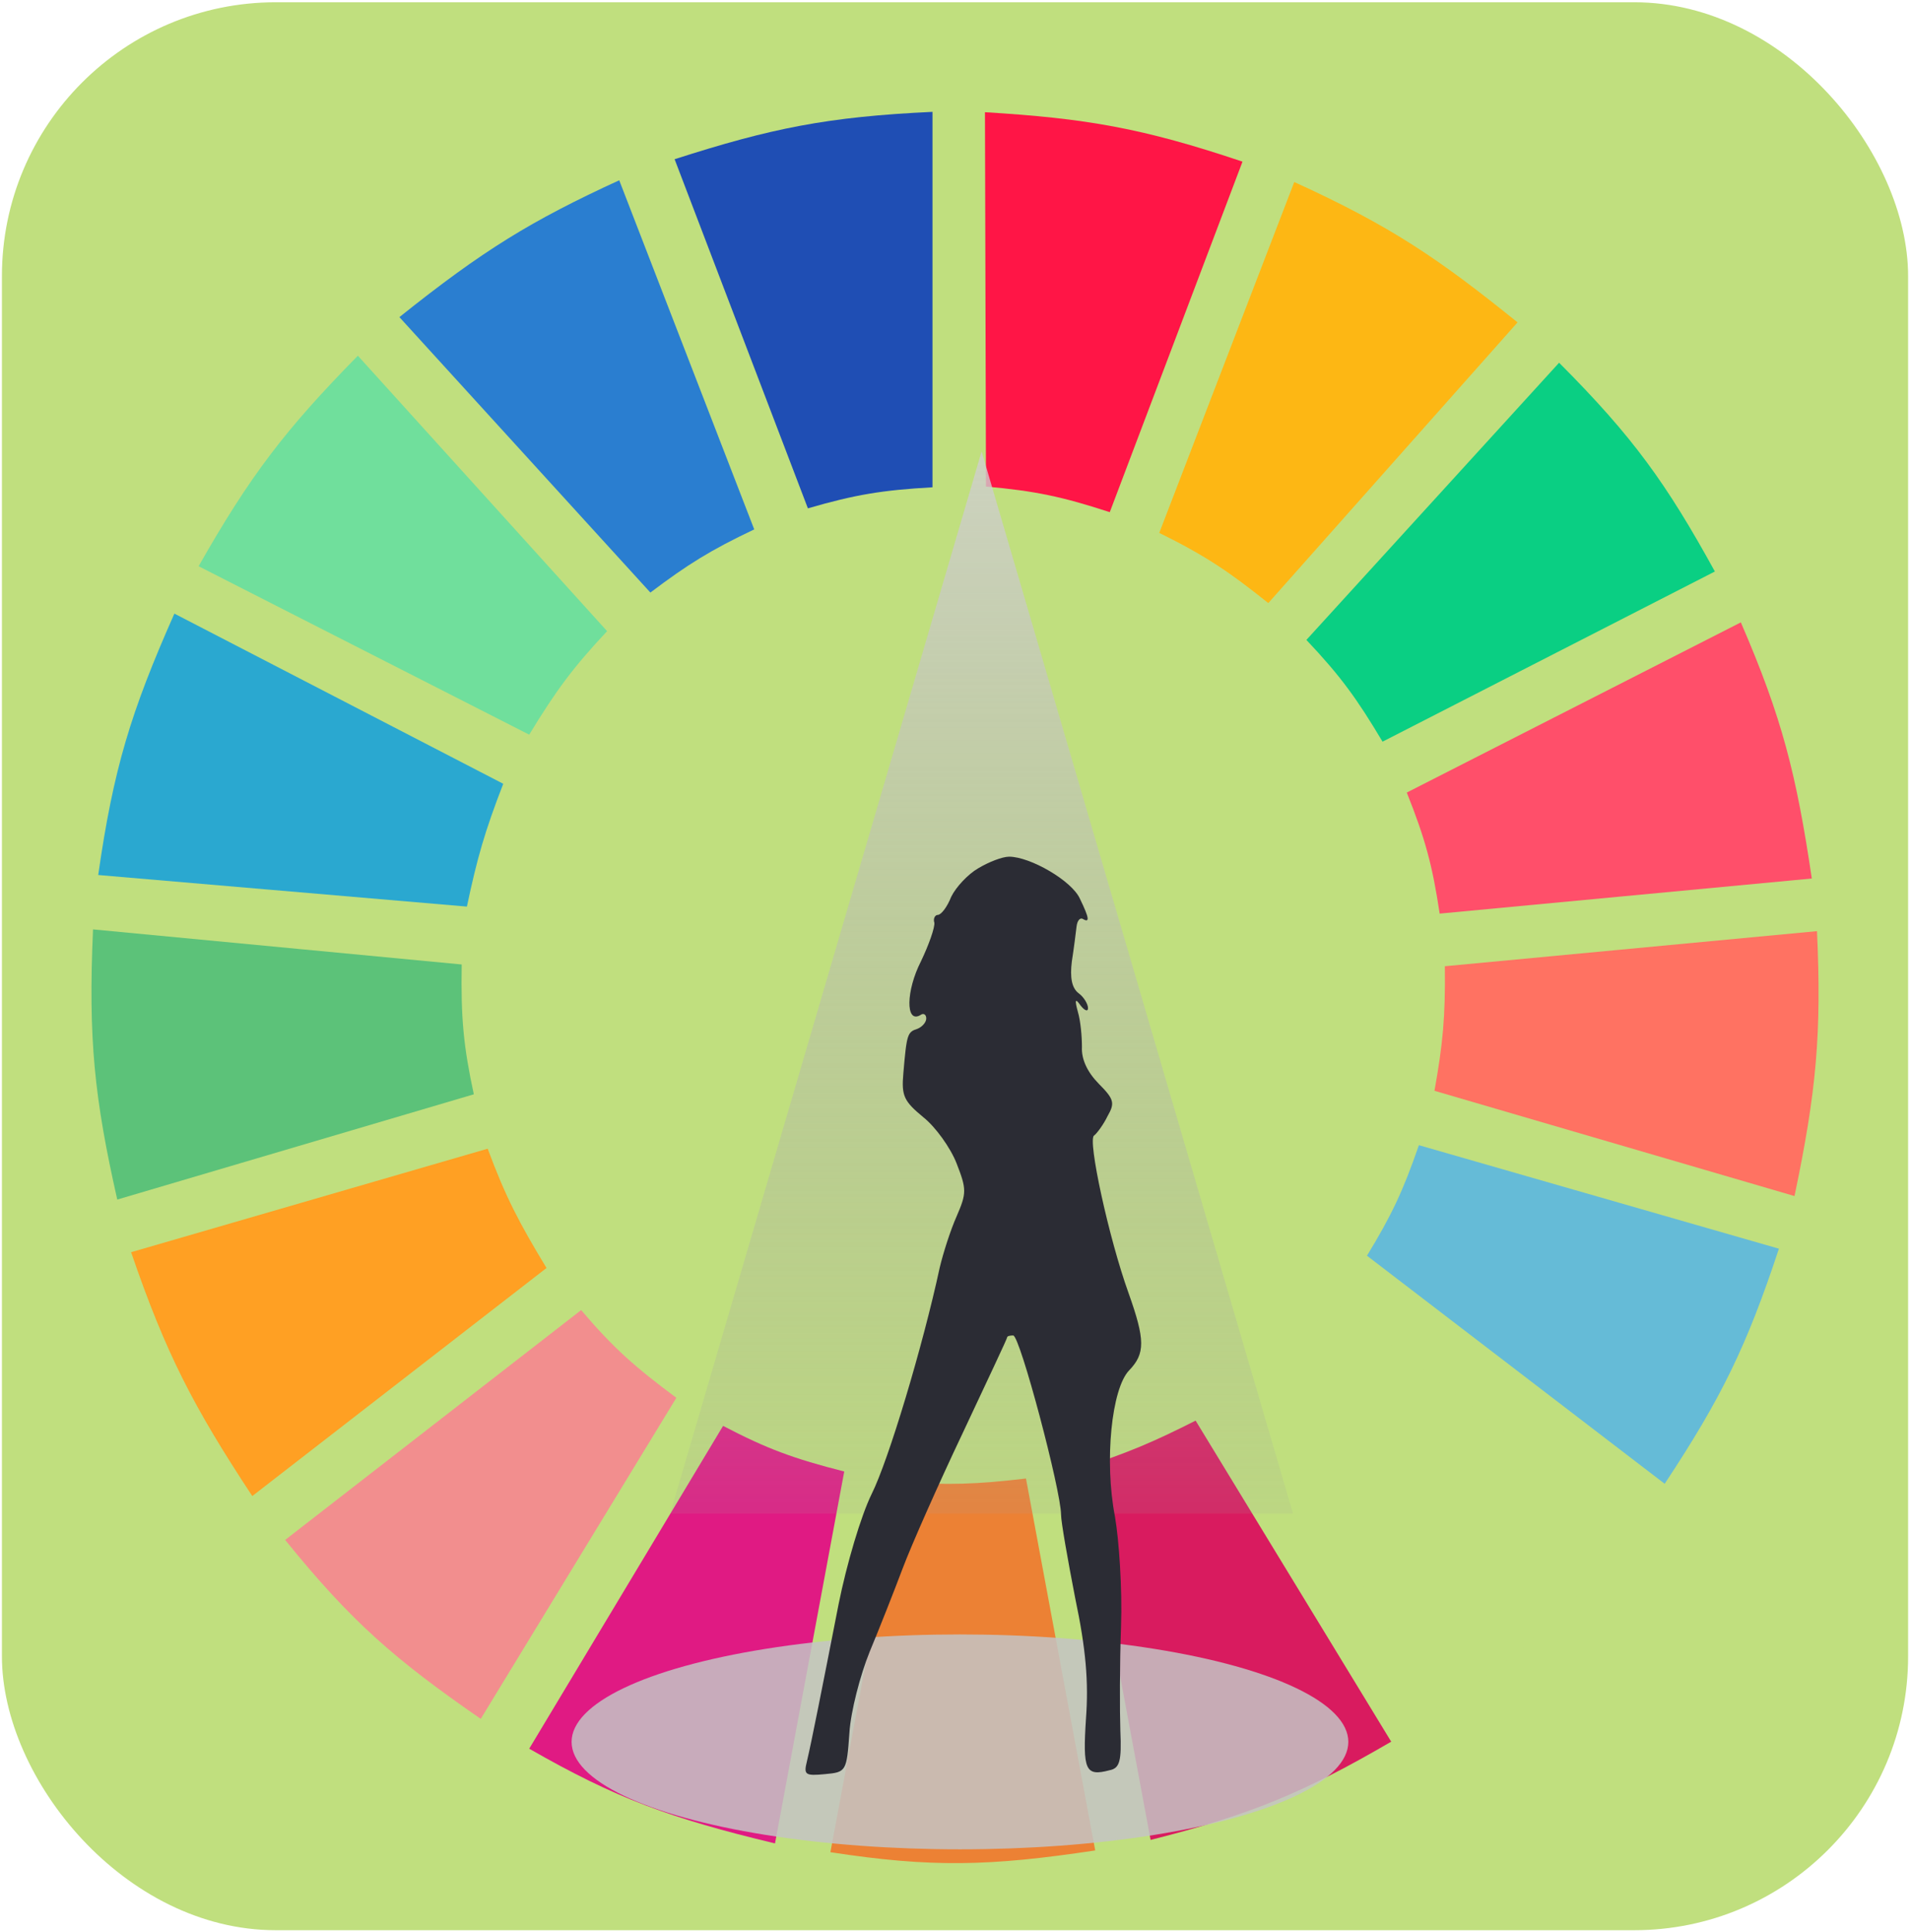 <svg width="687" height="695" viewBox="0 0 687 695" fill="none" xmlns="http://www.w3.org/2000/svg">
<rect x="0.692" y="0.816" width="685.626" height="693.507" rx="98.51" fill="#C0DF7E"/>
<g clip-path="url(#clip0)">
<path d="M290.587 182.859L242.648 57.274C277.459 46.097 297.615 42.008 335.413 40.235V175.286C317.448 176.293 307.605 177.915 290.587 182.859Z" fill="#1F4EB4"/>
<path d="M354.644 175.023L354.276 40.366C390.727 42.573 410.988 46.075 446.905 58.147L399.171 184.233C382.042 178.649 372.279 176.588 354.644 175.023Z" fill="#FF1546"/>
<path d="M416.968 191.694L465.529 65.478C500.055 81.231 517.203 92.833 545.842 115.965L456.19 216.937C442.171 205.731 433.787 199.991 416.968 191.694Z" fill="#FDB714"/>
<path d="M469.89 230.19L560.786 130.479C587.451 157.221 599.356 173.862 616.818 205.578L497.283 266.792C488.052 251.297 482.178 243.186 469.89 230.19Z" fill="#0ACF83"/>
<path d="M506 285.093L626.158 223.879C641.047 258.27 646.131 278.607 651.684 316.016L517.829 328.638C515.204 311.177 512.612 301.652 506 285.093Z" fill="#FF4F6A"/>
<path d="M515.959 392.376C518.956 375.61 519.911 365.866 519.694 347.57L653.549 334.948C655.211 371.634 653.385 392.482 645.456 430.241L515.959 392.376Z" fill="#FF7262"/>
<path d="M491.678 451.697C500.455 437.281 504.588 428.612 510.355 411.939L639.852 449.173C628.266 484.196 619.273 502.714 598.761 533.737L491.678 451.697Z" fill="#65BBD7"/>
<path d="M587.556 550.145L479.85 468.105C468.016 481.6 460.905 488.477 447.476 499.659L517.827 615.777C548.982 593.199 564.429 578.962 587.556 550.145Z" fill="#C0DF7E"/>
<path d="M500.396 626.506L430.044 511.019C414.781 518.732 405.842 522.546 388.954 528.058L413.857 661.846C449.535 652.852 468.495 645.077 500.396 626.506Z" fill="#D91B5F"/>
<path d="M323.583 533.106C341.329 534.268 351.28 533.921 369.031 531.844L393.934 665.632C355.871 671.367 334.956 671.838 298.68 666.263L323.583 533.106Z" fill="#EC8134"/>
<path d="M190.351 629.03L260.08 512.912C275.888 521.18 285.478 524.699 303.66 529.32L278.757 663.108C241.113 654.066 221.528 646.917 190.351 629.03Z" fill="#E01A83"/>
<path d="M102.569 553.932L209.031 471.261C220.902 485.229 228.623 491.893 243.272 502.815L172.921 618.302C142.127 597.017 126.355 583.351 102.569 553.932Z" fill="#F28E8E"/>
<path d="M90.738 538.155C69.561 506.003 59.679 486.97 47.157 450.436L175.409 413.202C181.814 430.452 186.672 439.788 196.576 456.115L90.738 538.155Z" fill="#FFA023"/>
<path d="M42.176 431.503C33.938 394.98 31.705 373.795 33.46 334.317L166.069 346.939C165.731 366.49 166.774 376.653 170.427 393.639L42.176 431.503Z" fill="#5CC279"/>
<path d="M35.328 314.754L167.938 326.113C171.617 308.717 174.375 299.034 181.012 281.938L62.722 220.724C47 256.184 40.767 276.714 35.328 314.754Z" fill="#2AA8D0"/>
<path d="M71.439 203.684C89.975 171.05 102.602 154.544 128.716 127.955L218.367 227.034C206.236 240 200.117 248.173 190.351 264.268L71.439 203.684Z" fill="#70DF9C"/>
<path d="M233.932 213.151C247.383 203.013 255.475 197.938 271.287 190.432L222.726 64.848C191.126 79.362 173.776 89.988 143.658 114.072L233.932 213.151Z" fill="#2A7ED0"/>
<path d="M353.071 162.372L465.086 544.466H241.056L353.071 162.372Z" fill="url(#paint0_linear)"/>
<ellipse cx="345.283" cy="626.581" rx="139.691" ry="38.649" fill="#C4C4C4" fill-opacity="0.85"/>
<path d="M351.827 312.354C348.191 314.449 343.827 319.103 342.13 322.594C340.676 326.318 338.494 329.111 337.282 329.111C336.312 329.111 335.585 330.507 336.07 331.904C336.312 333.533 334.131 339.816 331.222 345.867C325.888 356.34 325.646 368.21 330.979 365.184C332.191 364.253 333.161 364.951 333.161 366.348C333.161 367.744 331.706 369.373 330.009 370.071C326.373 371.235 326.131 371.933 324.919 386.13C324.191 394.275 325.161 396.137 332.191 401.955C336.555 405.446 341.888 412.894 344.07 418.479C347.706 427.789 347.706 429.185 344.07 437.563C341.888 442.451 339.221 450.829 338.009 455.949C331.949 484.109 319.586 525.303 313.525 537.405C309.646 545.318 304.556 562.54 301.647 576.969C295.586 607.922 291.95 626.308 290.253 633.522C289.041 638.41 289.526 638.875 296.798 638.177C304.313 637.479 304.556 637.246 305.525 623.282C306.01 615.602 309.404 602.569 312.798 594.191C316.192 586.045 321.525 572.547 324.676 564.169C327.828 555.79 337.524 533.914 346.251 515.528C354.978 496.91 362.251 481.549 362.251 481.084C362.251 480.618 363.221 480.386 364.433 480.386C366.857 480.386 381.644 536.241 381.644 544.852C381.644 547.412 384.068 561.143 386.735 574.874C390.614 593.26 391.583 605.129 390.614 618.162C389.402 636.781 390.371 639.108 399.098 636.781C402.735 636.083 403.462 633.522 402.977 622.584C402.735 615.369 402.735 598.613 403.219 585.115C403.704 571.616 402.492 553.929 401.038 545.55C397.159 525.535 399.826 499.47 406.128 492.953C411.946 486.902 411.946 482.015 405.886 465.025C398.856 445.476 391.099 409.868 393.523 408.472C394.492 407.774 396.917 404.516 398.371 401.49C401.038 396.835 400.795 395.439 395.22 389.853C391.099 385.664 388.917 381.01 389.159 376.588C389.159 372.864 388.674 367.279 387.705 364.02C386.493 359.599 386.735 358.9 388.674 361.693C390.129 363.555 391.341 364.02 391.341 362.624C391.341 361.228 389.886 358.668 387.947 357.271C385.523 355.409 384.796 351.686 385.523 345.867C386.25 341.213 386.977 335.395 387.22 333.3C387.462 331.205 388.432 330.042 389.402 330.507C392.068 332.136 391.826 330.274 388.432 323.293C385.523 316.776 370.493 308.165 362.978 308.165C360.554 308.165 355.706 310.027 351.827 312.354Z" fill="#2B2C34"/>
</g>
<defs>
<linearGradient id="paint0_linear" x1="-320.144" y1="111.024" x2="-320.144" y2="620.482" gradientUnits="userSpaceOnUse">
<stop stop-color="#D7D6D6" stop-opacity="0.9"/>
<stop offset="1" stop-color="#979595" stop-opacity="0"/>
</linearGradient>
<clipPath id="clip0">
<rect width="622.58" height="646.222" fill="white" transform="translate(32.216 24.459)"/>
</clipPath>
</defs>
</svg>

